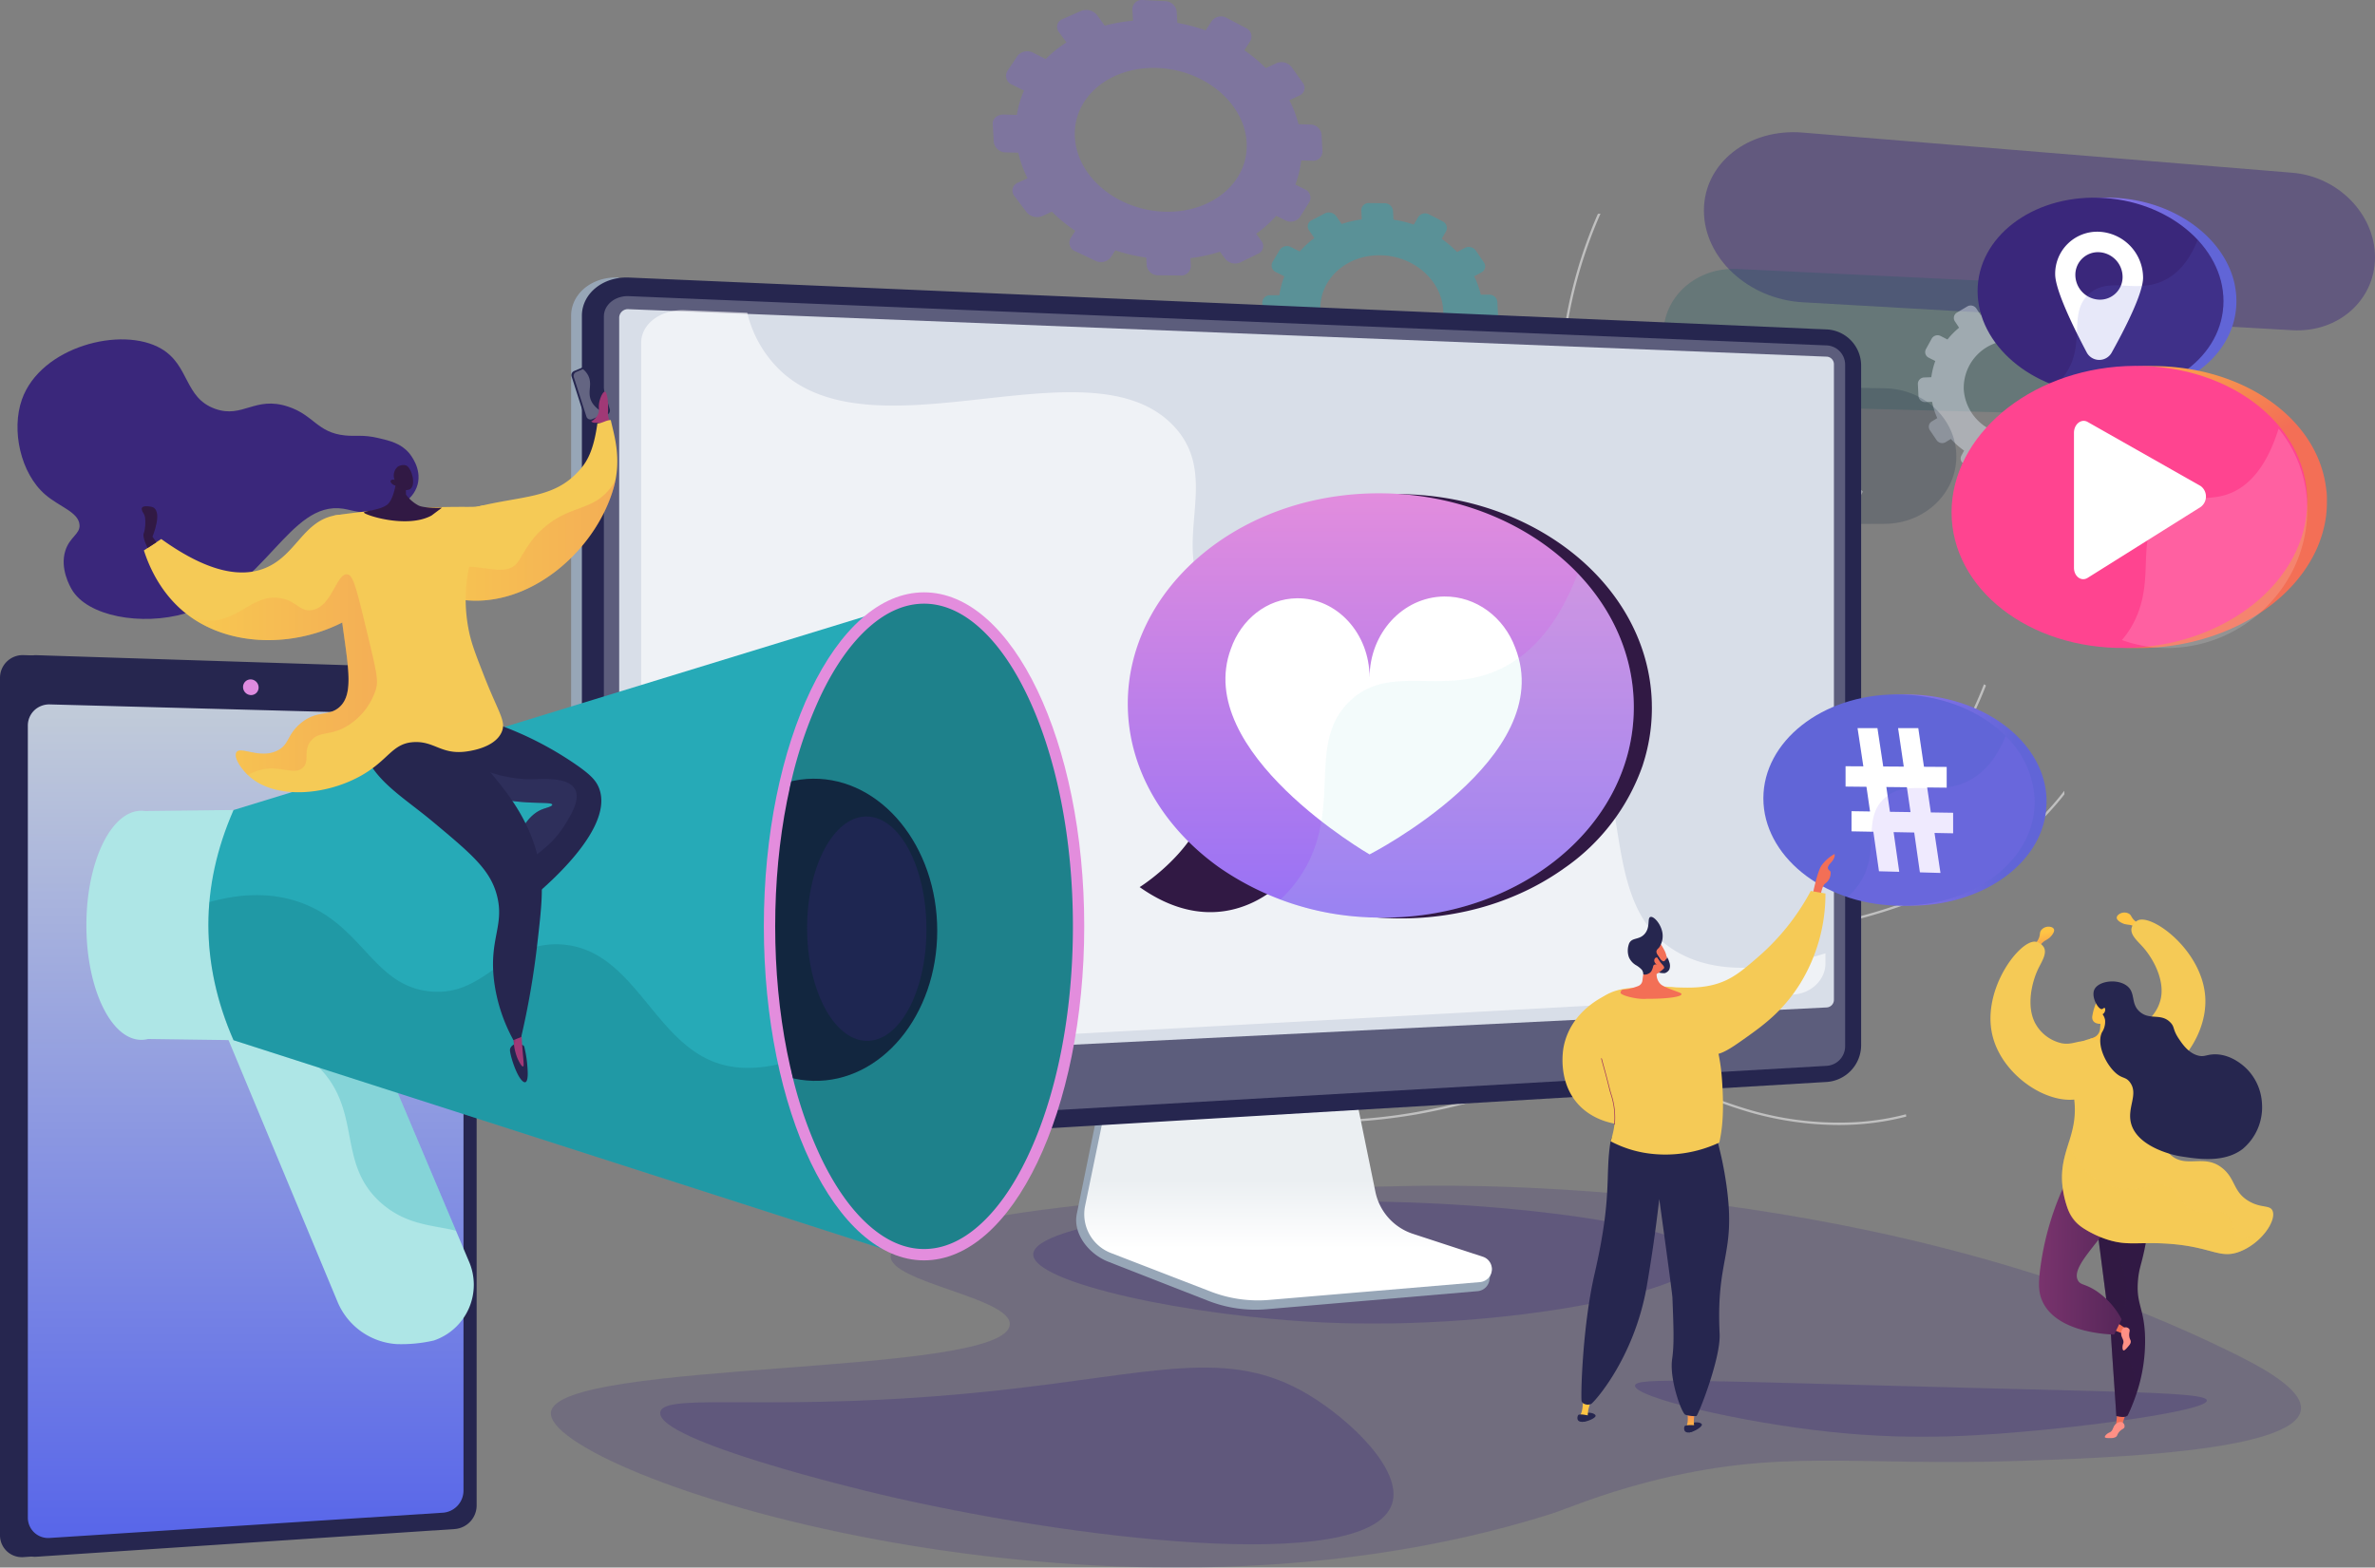 <svg xmlns="http://www.w3.org/2000/svg" xmlns:xlink="http://www.w3.org/1999/xlink" width="543.494" height="358.824" viewBox="0 0 543.494 358.824">
  <rect x="0" y="0" width="543.494" height="358.824" fill="#808080" stroke="none"/>
  <defs>
    <linearGradient id="linear-gradient" y1="0.5" x2="1" y2="0.5" gradientUnits="objectBoundingBox">
      <stop offset="0" stop-color="#aa80f9"/>
      <stop offset="1" stop-color="#6165d7"/>
    </linearGradient>
    <linearGradient id="linear-gradient-2" x1="0.681" y1="-0.086" x2="0.426" y2="0.838" gradientUnits="objectBoundingBox">
      <stop offset="0" stop-color="#e38ddd"/>
      <stop offset="1" stop-color="#9571f6"/>
    </linearGradient>
    <linearGradient id="linear-gradient-3" x1="1.193" y1="0.815" x2="0.347" y2="0.444" gradientUnits="objectBoundingBox">
      <stop offset="0" stop-color="#444b8c"/>
      <stop offset="1" stop-color="#26264f"/>
    </linearGradient>
    <linearGradient id="linear-gradient-4" x1="-3.36" y1="1.391" x2="-0.209" y2="1.452" xlink:href="#linear-gradient-3"/>
    <linearGradient id="linear-gradient-5" x1="0.5" x2="0.5" y2="1" gradientUnits="objectBoundingBox">
      <stop offset="0" stop-color="#c1cbd9"/>
      <stop offset="1" stop-color="#5866e9"/>
    </linearGradient>
    <clipPath id="clip-path">
      <path id="Trazado_130417" data-name="Trazado 130417" d="M1405.66,452.9c10.2-9.569,23.651-25.108,29.739-47.08,7.984-28.817-3.709-43.379-2.384-92.168.816-30.849,1.717-52.362,17.267-63.881,12.186-9.007,31.919-10.814,43.893-2.453,9.958,6.954,15.717,21.739,17.484,32.293,1.433,8.6.283,14.835,5.242,19.378,5.065,4.631,10.536,2.008,15.275,5.439,9.608,6.957,4.045,30,3.145,33.72-10,41.421-48.169,69.356-64.964,81.328A257.9,257.9,0,0,1,1405.66,452.9Z" transform="translate(-1405.66 -241.938)" fill="url(#linear-gradient)"/>
    </clipPath>
    <clipPath id="clip-path-2">
      <path id="Trazado_130422" data-name="Trazado 130422" d="M1418.84,733.409c19.826,9.712,46.468,19.254,76.045,19.961,7.547.183,54.177,1.3,58.05-18.319,1.367-6.909-3.727-10.557-2.064-19.826,1.971-10.986,10.382-12.9,20.4-22.941,5.984-5.992,23.5-23.532,16.485-41.289-4.188-10.6-16.954-20.817-29.093-23.524-17.818-3.974-30.83,8.965-52.471,31.241-19.182,19.746-19.945,26.491-34.007,40.47C1461.761,709.557,1445.156,722.762,1418.84,733.409Z" transform="translate(-1418.84 -626.758)" fill="url(#linear-gradient-2)"/>
    </clipPath>
    <linearGradient id="linear-gradient-6" x1="0.5" y1="0.245" x2="0.5" y2="0.788" gradientUnits="objectBoundingBox">
      <stop offset="0.49" stop-color="#ebeff2"/>
      <stop offset="1" stop-color="#fff"/>
    </linearGradient>
    <linearGradient id="linear-gradient-7" x1="-8.372" y1="-1.61" x2="-9.843" y2="2.828" gradientUnits="objectBoundingBox">
      <stop offset="0" stop-color="#311944"/>
      <stop offset="1" stop-color="#893976"/>
    </linearGradient>
    <linearGradient id="linear-gradient-8" x1="0.5" y1="0" x2="0.5" y2="1" xlink:href="#linear-gradient-2"/>
    <linearGradient id="linear-gradient-10" x1="-0.008" y1="0.35" x2="0.749" y2="0.573" xlink:href="#linear-gradient"/>
    <linearGradient id="linear-gradient-11" x1="-47.741" y1="-0.027" x2="-46.813" y2="2" xlink:href="#linear-gradient"/>
    <linearGradient id="linear-gradient-12" x1="0.159" y1="-0.004" x2="0.496" y2="0.493" gradientUnits="objectBoundingBox">
      <stop offset="0" stop-color="#ffc444"/>
      <stop offset="1" stop-color="#f36f56"/>
    </linearGradient>
    <linearGradient id="linear-gradient-13" x1="0.128" y1="0.474" x2="0.868" y2="0.526" xlink:href="#linear-gradient"/>
    <linearGradient id="linear-gradient-14" x1="-27.207" y1="0.083" x2="-26.56" y2="1.624" xlink:href="#linear-gradient"/>
    <linearGradient id="linear-gradient-15" x1="-40.112" y1="-0.028" x2="-39.189" y2="2.017" xlink:href="#linear-gradient-2"/>
    <linearGradient id="linear-gradient-16" x1="0.459" y1="0.267" x2="0.72" y2="1.661" xlink:href="#linear-gradient-12"/>
    <linearGradient id="linear-gradient-17" x1="-223.233" y1="64.176" x2="-223.017" y2="65.982" xlink:href="#linear-gradient-12"/>
    <linearGradient id="linear-gradient-18" x1="-840.339" y1="14.869" x2="-840.339" y2="5.324" xlink:href="#linear-gradient-12"/>
    <linearGradient id="linear-gradient-19" x1="-140.35" y1="0.803" x2="-140.521" y2="1.768" xlink:href="#linear-gradient-7"/>
    <linearGradient id="linear-gradient-20" x1="-140.409" y1="0.803" x2="-140.58" y2="1.768" xlink:href="#linear-gradient-7"/>
    <linearGradient id="linear-gradient-21" x1="-394.821" y1="10.893" x2="-395.81" y2="6.915" gradientUnits="objectBoundingBox">
      <stop offset="0" stop-color="#ff9085"/>
      <stop offset="1" stop-color="#fb6fbb"/>
    </linearGradient>
    <linearGradient id="linear-gradient-22" x1="-294.975" y1="147.374" x2="-294.975" y2="137.268" xlink:href="#linear-gradient-12"/>
    <linearGradient id="linear-gradient-23" x1="-413.374" y1="65.22" x2="-415.41" y2="62.437" xlink:href="#linear-gradient-21"/>
    <linearGradient id="linear-gradient-24" x1="1.993" y1="0.532" x2="-0.419" y2="0.475" xlink:href="#linear-gradient-7"/>
    <linearGradient id="linear-gradient-25" x1="-227.551" y1="4.044" x2="-228.203" y2="4.904" xlink:href="#linear-gradient-12"/>
    <linearGradient id="linear-gradient-26" x1="-46.862" y1="1.898" x2="-46.328" y2="0.815" xlink:href="#linear-gradient-3"/>
    <linearGradient id="linear-gradient-27" x1="-380.385" y1="0.116" x2="-379.347" y2="1.288" xlink:href="#linear-gradient-12"/>
    <linearGradient id="linear-gradient-28" x1="-373.621" y1="-55.03" x2="-372.569" y2="-53.581" xlink:href="#linear-gradient-3"/>
    <linearGradient id="linear-gradient-29" x1="-568.071" y1="-24.71" x2="-568.071" y2="-26.061" xlink:href="#linear-gradient-12"/>
    <linearGradient id="linear-gradient-30" x1="-472.145" y1="-68.344" x2="-470.815" y2="-66.556" xlink:href="#linear-gradient-3"/>
    <linearGradient id="linear-gradient-31" x1="-387.364" y1="-0.515" x2="-386.269" y2="0.793" xlink:href="#linear-gradient-3"/>
    <linearGradient id="linear-gradient-32" x1="-719.986" y1="1.222" x2="-719.986" y2="-0.194" xlink:href="#linear-gradient-12"/>
    <linearGradient id="linear-gradient-33" x1="8.4" y1="1.09" x2="7.744" y2="-0.252" xlink:href="#linear-gradient-3"/>
    <linearGradient id="linear-gradient-34" x1="-480.879" y1="-1.298" x2="-479.518" y2="0.48" xlink:href="#linear-gradient-3"/>
    <linearGradient id="linear-gradient-35" x1="-66.534" y1="23.558" x2="-65.271" y2="25.206" xlink:href="#linear-gradient-12"/>
    <linearGradient id="linear-gradient-36" x1="-730.634" y1="185.413" x2="-716.234" y2="199.191" xlink:href="#linear-gradient-12"/>
    <linearGradient id="linear-gradient-37" x1="-8.647" y1="0.186" x2="-9.758" y2="0.814" xlink:href="#linear-gradient-2"/>
    <clipPath id="clip-path-3">
      <path id="Trazado_130455" data-name="Trazado 130455" d="M1192.406,642.785c4.3,0,8.524-1.8,12.556-5.36,4.1-3.618,7.814-8.854,11.029-15.56,6.76-14.1,10.483-32.9,10.483-52.944s-3.723-38.843-10.483-52.941c-3.215-6.706-6.926-11.942-11.029-15.562-4.032-3.555-8.256-5.358-12.556-5.358s-8.521,1.8-12.553,5.358c-4.1,3.62-7.814,8.856-11.029,15.562-6.76,14.1-10.483,32.9-10.483,52.941s3.723,38.845,10.483,52.944c3.215,6.706,6.926,11.942,11.029,15.56C1183.885,640.982,1188.109,642.785,1192.406,642.785Z" transform="translate(-1158.34 -495.06)" fill="none"/>
    </clipPath>
    <linearGradient id="linear-gradient-38" x1="-25.425" y1="0.5" x2="-24.425" y2="0.5" xlink:href="#linear-gradient-3"/>
    <linearGradient id="linear-gradient-39" x1="182.988" y1="-30.215" x2="183.413" y2="-26.68" xlink:href="#linear-gradient-3"/>
    <linearGradient id="linear-gradient-40" x1="-29.071" y1="0.5" x2="-27.906" y2="0.5" gradientUnits="objectBoundingBox">
      <stop offset="0" stop-color="#444b8c"/>
      <stop offset="1" stop-color="#3e4177"/>
    </linearGradient>
    <linearGradient id="linear-gradient-41" x1="-0.075" y1="-0.147" x2="0.421" y2="0.274" gradientUnits="objectBoundingBox">
      <stop offset="0" stop-color="#311944"/>
      <stop offset="1" stop-color="#a03976"/>
    </linearGradient>
    <linearGradient id="linear-gradient-42" x1="-23.642" y1="-0.037" x2="-22.777" y2="0.548" xlink:href="#linear-gradient-3"/>
    <linearGradient id="linear-gradient-43" x1="10.57" y1="13.901" x2="9.74" y2="12.897" xlink:href="#linear-gradient-3"/>
    <linearGradient id="linear-gradient-44" x1="28.91" y1="10.66" x2="27.78" y2="9.468" xlink:href="#linear-gradient-41"/>
    <linearGradient id="linear-gradient-45" x1="0" y1="0.5" x2="1" y2="0.5" xlink:href="#linear-gradient-12"/>
    <linearGradient id="linear-gradient-46" x1="-27.959" y1="4.651" x2="-28.39" y2="1.863" xlink:href="#linear-gradient-41"/>
    <linearGradient id="linear-gradient-47" x1="-94.133" y1="1.134" x2="-98.851" y2="4.644" xlink:href="#linear-gradient-41"/>
    <linearGradient id="linear-gradient-48" x1="-76.867" y1="-19.344" x2="-80.454" y2="-17.684" xlink:href="#linear-gradient-41"/>
    <linearGradient id="linear-gradient-49" x1="0" y1="0.5" x2="1" y2="0.5" xlink:href="#linear-gradient-12"/>
  </defs>
  <g id="portada-01" transform="translate(-106.376 -28.725)">
    <g id="Background" transform="translate(106.376 178.685)">
      <path id="Trazado_130404" data-name="Trazado 130404" d="M150.41,152.448V338.869c0,2.788-2.386,3.467-5.09,3.645L51.091,350.5l-1.449.1a5,5,0,0,1-5.422-4.98V149.3a5.195,5.195,0,0,1,5.422-5.165l1.968.063,94.552,7.23C148.866,151.517,150.41,149.659,150.41,152.448Z" transform="translate(-44.22 -144.133)" fill="url(#linear-gradient-3)"/>
      <path id="Trazado_130405" data-name="Trazado 130405" d="M166.35,152.5V338.838a5.424,5.424,0,0,1-4.909,5.39L65.679,350.57a4.986,4.986,0,0,1-5.409-4.978V149.371a5.191,5.191,0,0,1,5.409-5.161l95.762,3.081A5.182,5.182,0,0,1,166.35,152.5Z" transform="translate(-57.276 -144.192)" fill="url(#linear-gradient-4)"/>
      <path id="Trazado_130406" data-name="Trazado 130406" d="M178.057,211.9V384.6a5.083,5.083,0,0,1-4.609,5.036L83.4,395.42a4.647,4.647,0,0,1-5.036-4.646v-181.3a4.8,4.8,0,0,1,2.466-4.225,4.954,4.954,0,0,1,2.559-.629l90.064,2.425A4.847,4.847,0,0,1,178.057,211.9Z" transform="translate(-71.992 -193.337)" fill="url(#linear-gradient-5)"/>
      <path id="Trazado_130407" data-name="Trazado 130407" d="M345.979,175.783a1.725,1.725,0,0,1-1.778,1.74,1.852,1.852,0,0,1-1.781-1.845,1.725,1.725,0,0,1,1.781-1.742A1.852,1.852,0,0,1,345.979,175.783Z" transform="translate(-286.799 -168.376)" fill="#de8bdf"/>
    </g>
    <g id="Illustration" transform="translate(143.2 18.369)">
      <path id="Trazado_130409" data-name="Trazado 130409" d="M753.644,1082.027c-56.165.866-119.359,6.957-119.745,16.084-.253,5.959,27.614,9.547,27.256,15.639-.7,12.071-103.624,7.9-105,20.107-1.548,13.717,124.487,56.3,228.858,23.261,3.236-1.023,10.771-4.329,21.929-7.235,30.735-8,46.89-3.58,85.849-4.917,19.807-.677,62.4-2.128,63.819-11.593.719-4.8-9.4-10.055-15.6-13.113C861.815,1081.181,769.824,1081.776,753.644,1082.027Z" transform="translate(-466.905 -800.218)" fill="#3a277b" opacity="0.2"/>
      <path id="Trazado_130410" data-name="Trazado 130410" d="M739.412,1265.132c-49.484,5.276-75.719.068-76.405,4.917-.92,6.521,46.319,17.845,50.11,18.733,42.364,10.029,111.845,18.775,117.338,2.262,2.606-7.837-9.835-19.461-19.1-25.024C792.992,1255,776.161,1261.212,739.412,1265.132Z" transform="translate(-548.738 -936.407)" fill="#3a277b" opacity="0.29"/>
      <path id="Trazado_130411" data-name="Trazado 130411" d="M1100.37,1097.433c-31.447.119-72.612,5.107-72.823,12.064-.2,6.535,35.7,14.255,66.576,15.639,41.914,1.873,86.383-7.4,86.235-14.752S1135.072,1097.3,1100.37,1097.433Z" transform="translate(-827.929 -812.051)" fill="#3a277b" opacity="0.29"/>
      <g id="Grupo_55982" data-name="Grupo 55982" transform="translate(261.68 59.226)" clip-path="url(#clip-path)">
        <g id="Grupo_55981" data-name="Grupo 55981" transform="translate(-11.897 -11.049)" opacity="0.5">
          <path id="Trazado_130413" data-name="Trazado 130413" d="M1360.938,429.749l-.188-.5c17.723-6.734,32.968-14.763,45.318-23.863,18.226-13.431,29.572-28.843,33.726-45.808,3.253-13.283,2.1-27.021.506-46.052a258.07,258.07,0,0,0-5.547-35.233c-2.615-12.257-4.681-21.937-3.243-35.972a106.831,106.831,0,0,1,13.961-42.094l.461.265a106.18,106.18,0,0,0-13.894,41.888c-1.428,13.95.628,23.6,3.232,35.805a258.565,258.565,0,0,1,5.563,35.291c1.589,19.074,2.755,32.849-.53,46.224-4.183,17.087-15.6,32.6-33.924,46.094C1393.994,414.945,1378.706,423,1360.938,429.749Z" transform="translate(-1360.75 -200.23)" fill="#fff"/>
          <path id="Trazado_130414" data-name="Trazado 130414" d="M1542.647,393.472l-.265-.122a72.117,72.117,0,0,1-20.245-14.869,73.818,73.818,0,0,1-14.154-20.523,77.77,77.77,0,0,1-6.943-30.965h.53a77.211,77.211,0,0,0,6.888,30.73,74.967,74.967,0,0,0,33.858,35.019,123.438,123.438,0,0,1,15.423-33.14,108.816,108.816,0,0,1,18.544-21.272c11.9-10.48,22.009-14.453,22.109-14.5l.193.5c-.1.04-10.128,3.992-21.967,14.416a108.3,108.3,0,0,0-18.454,21.161,122.768,122.768,0,0,0-15.431,33.273Z" transform="translate(-1463.876 -291.087)" fill="#fff"/>
          <path id="Trazado_130415" data-name="Trazado 130415" d="M1483.568,506.963l-.109-.159a209.275,209.275,0,0,0-22.968-27.336c-12.832-12.591-42.849-16.954-43.151-17l.074-.53c.3.042,30.491,4.437,43.445,17.15a210.423,210.423,0,0,1,22.925,27.257c7.222-2.175,15.134-7.9,23.527-17.013a196.611,196.611,0,0,0,21.119-28.488,367.6,367.6,0,0,0,20.9-38.579l.482.217a367.626,367.626,0,0,1-20.928,38.642,197.168,197.168,0,0,1-21.177,28.568c-8.53,9.272-16.586,15.055-23.951,17.219Z" transform="translate(-1402.349 -363.442)" fill="#fff"/>
          <path id="Trazado_130416" data-name="Trazado 130416" d="M1493.715,712.246l.265-.458a36.325,36.325,0,0,0,4.843-23.966,47.32,47.32,0,0,0-8.337-19.794,81.262,81.262,0,0,0-18.136-18.44l.3-.437a82.081,82.081,0,0,1,18.279,18.576,48.047,48.047,0,0,1,8.424,20.017,36.743,36.743,0,0,1-4.644,23.842,196.224,196.224,0,0,0,66.429-23.278,144.182,144.182,0,0,0,32.033-24.872l39.355-41.194.384.368-39.366,41.183a144.952,144.952,0,0,1-32.155,24.968,196.278,196.278,0,0,1-67.152,23.413Z" transform="translate(-1442.786 -510.445)" fill="#fff"/>
        </g>
      </g>
      <g id="Grupo_55984" data-name="Grupo 55984" transform="translate(265.172 161.169)" clip-path="url(#clip-path-2)">
        <g id="Grupo_55983" data-name="Grupo 55983" transform="translate(-87.987 -17.108)" opacity="0.5">
          <path id="Trazado_130419" data-name="Trazado 130419" d="M1175.05,685.456a122.172,122.172,0,0,1-25.768-2.731,132.242,132.242,0,0,1-26.555-8.8,150.34,150.34,0,0,1-36.028-23.153l.344-.4a150.51,150.51,0,0,0,35.917,23.068,131.711,131.711,0,0,0,26.449,8.758,124.012,124.012,0,0,0,47.522.813,155.156,155.156,0,0,0,44.2-15.208c32.335-16.62,56.789-41.133,71.608-58.768,10.273-12.228,17.018-27.99,20.046-46.855l.53.085c-3.041,18.96-9.826,34.809-20.162,47.112-14.851,17.672-39.358,42.237-71.772,58.9a155.639,155.639,0,0,1-44.354,15.259A128.172,128.172,0,0,1,1175.05,685.456Z" transform="translate(-1086.7 -562.18)" fill="#fff"/>
          <path id="Trazado_130420" data-name="Trazado 130420" d="M1811.208,683.119l-.055-.23a90.653,90.653,0,0,1-1.648-22.478c.556-11.789,3.709-28.756,15.555-42.651l.4.344c-11.751,13.775-14.877,30.61-15.428,42.317a90.78,90.78,0,0,0,1.589,22.1c55.65-7.1,70.395-38.817,73.592-48.381.09-.265.13-.384.159-.448l.477.236c-.019.034-.074.2-.132.379-3.227,9.653-18.117,41.692-74.27,48.77Z" transform="translate(-1617.95 -603.036)" fill="#fff"/>
          <path id="Trazado_130421" data-name="Trazado 130421" d="M1723.03,717.3a75.144,75.144,0,0,1-19.9-2.792,109.03,109.03,0,0,1-31.906-15.222l-.117-.08v-.143a107.6,107.6,0,0,1,2.421-18.925,147,147,0,0,1,16.409-43.135l18.623-32.247.461.265L1690.4,637.272a146.337,146.337,0,0,0-16.348,42.963,110.067,110.067,0,0,0-2.411,18.695A108.355,108.355,0,0,0,1703.273,714a72.624,72.624,0,0,0,24.4,2.6c13.338-.954,21.082-5.8,21.158-5.847l.286.448c-.079.05-7.947,4.964-21.407,5.929Q1725.388,717.3,1723.03,717.3Z" transform="translate(-1516.294 -593.48)" fill="#fff"/>
        </g>
      </g>
      <path id="Trazado_130429" data-name="Trazado 130429" d="M1700.034,1274.471c-70.914-1.794-84.17-2.679-84.4-.728-.321,2.677,24.16,8.448,44.764,10.626,20.18,2.135,35.807.738,49.023-.515,14.738-1.4,37.215-4.564,37.086-6.7C1746.4,1275.534,1733.242,1275.312,1700.034,1274.471Z" transform="translate(-1278.306 -946.234)" fill="#3a277b" opacity="0.29"/>
      <path id="Trazado_130432" data-name="Trazado 130432" d="M1217.844,49.086l.217,4.008a2.111,2.111,0,0,1-2.368,2.061l-2.514-.061a22.051,22.051,0,0,1-1.325,5.518l2.141,1.078a2.065,2.065,0,0,1,1.059,2.933l-2.156,3.444a2.653,2.653,0,0,1-3.38.718l-2.04-1.015a26.847,26.847,0,0,1-4.591,4.1l1.208,1.661a1.9,1.9,0,0,1-.763,2.914l-4.027,1.974a2.93,2.93,0,0,1-3.529-.832l-1.176-1.605a35.377,35.377,0,0,1-6.755,1.478l.1,1.828a2.229,2.229,0,0,1-2.469,2.146l-4.9-.048a2.615,2.615,0,0,1-2.737-2.209l-.1-1.838a39.953,39.953,0,0,1-7.086-1.669l-1.036,1.605a2.86,2.86,0,0,1-3.579.763l-4.466-2.119a2.107,2.107,0,0,1-1.152-3.033l1.089-1.672a35.12,35.12,0,0,1-5.372-4.4l-2.077.972a3.181,3.181,0,0,1-3.746-.88l-2.768-3.685a1.93,1.93,0,0,1,.824-3.023l2.2-1.02a25.6,25.6,0,0,1-2.119-5.844l-2.739-.077a2.8,2.8,0,0,1-2.866-2.313l-.241-4.212c-.072-1.237,1.1-2.2,2.612-2.148l2.914.1a22.163,22.163,0,0,1,1.629-5.582l-2.668-1.325a2.174,2.174,0,0,1-1.174-3.092l2.358-3.537a2.914,2.914,0,0,1,3.666-.66l2.779,1.4a27.445,27.445,0,0,1,4.752-3.809l-1.719-2.347a1.9,1.9,0,0,1,.811-2.983l4.252-1.876a3.179,3.179,0,0,1,3.685.988l1.74,2.384a35.962,35.962,0,0,1,6.464-1.126l-.148-2.684a2.158,2.158,0,0,1,2.5-2.058l4.919.252a2.752,2.752,0,0,1,2.721,2.313l.149,2.665a39.779,39.779,0,0,1,6.482,1.722l1.431-2.2a2.669,2.669,0,0,1,3.444-.623l4.268,2.236a2.126,2.126,0,0,1,1.091,2.986l-1.383,2.146a34.741,34.741,0,0,1,4.909,4.088l2.456-1.134a2.914,2.914,0,0,1,3.476.93l2.543,3.582a1.87,1.87,0,0,1-.755,2.882l-2.323,1.091a25.7,25.7,0,0,1,2.09,5.481l2.649.087A2.587,2.587,0,0,1,1217.844,49.086Zm-17.134,1.891c-.493-8.97-9.537-16.6-20.316-17.039-10.943-.448-19.513,6.655-18.991,15.863s9.91,16.827,20.827,17.034c10.763.207,18.976-6.893,18.48-15.858Z" transform="translate(-952.251 -8.014)" fill="rgba(125,110,178,0.6)"/>
      <path id="Trazado_130433" data-name="Trazado 130433" d="M1622.22,98.876l-112.028-9.19c-12.4-1.02-22.6,6.964-22.6,17.844s10.2,20.284,22.6,20.994l112.028,6.4c10.522.6,18.941-6.888,18.941-16.705S1632.743,99.74,1622.22,98.876Z" transform="translate(-1134.492 -48.978)" fill="#3a277b" opacity="0.43"/>
      <path id="Trazado_130434" data-name="Trazado 130434" d="M1712.815,293.73l.159,3.113a1.644,1.644,0,0,1-1.717,1.666h-1.817a18.706,18.706,0,0,1-.964,4.326l1.547.781a1.627,1.627,0,0,1,.779,2.254l-1.566,2.723a1.854,1.854,0,0,1-2.443.641l-1.478-.736a20.925,20.925,0,0,1-3.311,3.293l.871,1.261a1.56,1.56,0,0,1-.551,2.286l-2.914,1.624a1.974,1.974,0,0,1-2.541-.562l-.845-1.216a24.188,24.188,0,0,1-4.85,1.3l.074,1.412a1.71,1.71,0,0,1-1.77,1.714l-3.5.077a1.854,1.854,0,0,1-1.958-1.645l-.074-1.417a26.241,26.241,0,0,1-5.054-1.123l-.737,1.261a1.974,1.974,0,0,1-2.548.668l-3.179-1.536a1.641,1.641,0,0,1-.818-2.307l.773-1.325a24.079,24.079,0,0,1-3.809-3.258l-1.47.795a2.1,2.1,0,0,1-2.649-.585l-1.958-2.76a1.59,1.59,0,0,1,.583-2.344l1.558-.837a20.088,20.088,0,0,1-1.491-4.435l-1.937.013a1.942,1.942,0,0,1-2.019-1.7l-.172-3.227a1.733,1.733,0,0,1,1.854-1.719h2.05a18.815,18.815,0,0,1,1.15-4.331l-1.884-.94a1.666,1.666,0,0,1-.829-2.339l1.666-2.784a1.987,1.987,0,0,1,2.591-.615l1.968.993a21.079,21.079,0,0,1,3.364-3.068l-1.219-1.754a1.552,1.552,0,0,1,.575-2.321l3.017-1.574a2.09,2.09,0,0,1,2.62.644l1.237,1.788a24.631,24.631,0,0,1,4.609-1.06l-.109-2.066a1.662,1.662,0,0,1,1.788-1.672l3.518.04a1.909,1.909,0,0,1,1.947,1.7l.106,2.056a26.13,26.13,0,0,1,4.649,1.134l1.028-1.748a1.885,1.885,0,0,1,2.485-.591l3.073,1.589a1.667,1.667,0,0,1,.795,2.286l-1,1.717a23.985,23.985,0,0,1,3.531,3.033l1.775-.956a1.971,1.971,0,0,1,2.511.62l1.854,2.707a1.539,1.539,0,0,1-.546,2.265l-1.682.914a20.238,20.238,0,0,1,1.513,4.2h1.923A1.835,1.835,0,0,1,1712.815,293.73Zm-12.387,1.939c-.355-6.943-6.853-12.591-14.586-12.615-7.809-.024-13.9,5.7-13.531,12.769s7.049,12.716,14.835,12.6C1694.875,308.319,1700.783,302.6,1700.428,295.67Z" transform="translate(-1406.983 -214.267)" fill="#26aab7" opacity="0.42"/>
      <path id="Trazado_130435" data-name="Trazado 130435" d="M1988.454,313.51l-85.5-4.088c-9.317-.445-16.954,6.26-16.954,14.983s7.643,16,16.954,16.242l85.5,2.254a14.137,14.137,0,0,0,14.7-14.152A15.462,15.462,0,0,0,1988.454,313.51Z" transform="translate(-1542.18 -237.496)" fill="#0d585f" opacity="0.23"/>
      <path id="Trazado_130436" data-name="Trazado 130436" d="M2111.242,641.809l.127,2.649a1.409,1.409,0,0,1-1.367,1.465l-1.447.061a16.993,16.993,0,0,1-.768,3.709l1.235.625a1.4,1.4,0,0,1,.617,1.9l-1.245,2.36a1.463,1.463,0,0,1-1.945.612l-1.174-.591a18.162,18.162,0,0,1-2.633,2.893l.691,1.06a1.4,1.4,0,0,1-.437,1.96l-2.307,1.457a1.481,1.481,0,0,1-2.019-.413l-.67-1.015a18.678,18.678,0,0,1-3.852,1.232l.058,1.2a1.462,1.462,0,0,1-1.4,1.5l-2.781.151a1.446,1.446,0,0,1-1.55-1.348l-.058-1.205a18.958,18.958,0,0,1-4.008-.827l-.585,1.091a1.536,1.536,0,0,1-2.019.633l-2.514-1.227a1.406,1.406,0,0,1-.646-1.939l.612-1.136a18.553,18.553,0,0,1-3.015-2.673l-1.166.718a1.558,1.558,0,0,1-2.1-.432l-1.547-2.294a1.41,1.41,0,0,1,.461-2.005l1.232-.752a17.486,17.486,0,0,1-1.182-3.73l-1.529.064a1.507,1.507,0,0,1-1.589-1.391l-.135-2.737a1.47,1.47,0,0,1,1.455-1.51l1.621-.058a17.194,17.194,0,0,1,.908-3.709l-1.489-.75a1.431,1.431,0,0,1-.655-1.966l1.325-2.411a1.539,1.539,0,0,1,2.048-.593l1.558.795a18.059,18.059,0,0,1,2.665-2.7l-.967-1.457a1.4,1.4,0,0,1,.455-1.99l2.384-1.423a1.555,1.555,0,0,1,2.074.477l.98,1.486a18.841,18.841,0,0,1,3.653-1.036l-.087-1.756a1.422,1.422,0,0,1,1.417-1.47l2.79-.066a1.5,1.5,0,0,1,1.547,1.4l.085,1.746a19.388,19.388,0,0,1,3.69.834l.816-1.515a1.462,1.462,0,0,1,1.971-.572l2.442,1.274a1.42,1.42,0,0,1,.625,1.923l-.795,1.481a18.742,18.742,0,0,1,2.808,2.485l1.412-.861a1.478,1.478,0,0,1,2,.458l1.465,2.257a1.388,1.388,0,0,1-.434,1.944l-1.338.824a17.529,17.529,0,0,1,1.2,3.542l1.529-.058A1.441,1.441,0,0,1,2111.242,641.809Zm-9.852,1.987a11.1,11.1,0,0,0-11.579-10.347,10.861,10.861,0,0,0-10.723,11.224A11.1,11.1,0,0,0,2090.852,655,10.863,10.863,0,0,0,2101.39,643.8Z" transform="translate(-1666.525 -545.164)" fill="#d8dee8" opacity="0.5"/>
      <path id="Trazado_130437" data-name="Trazado 130437" d="M1665.07,478.423l-95.633-1.571c-10.461-.172-19.047,7.184-19.047,16.424s8.586,16.7,19.047,16.65l95.633-.474c9.089-.045,16.374-6.951,16.374-15.426S1674.159,478.574,1665.07,478.423Z" transform="translate(-1270.58 -379.186)" fill="#12263f" opacity="0.2"/>
      <path id="Trazado_130439" data-name="Trazado 130439" d="M1561.1,648.176l-85.937,1.155c-9.32.124-16.954,6.79-16.954,14.883s7.64,14.414,16.954,14.117l85.937-2.739c8.234-.265,14.835-6.551,14.835-14.04S1569.335,648.065,1561.1,648.176Z" transform="translate(-1182.609 -481.332)" fill="#d8dee8"/>
      <path id="Trazado_130440" data-name="Trazado 130440" d="M1285.013,1016.012a12.965,12.965,0,0,1-8.6-9.762l-6.39-31.62-54.651,1.952-6.729,32.942c-.941,4.615,2.829,9.243,7.174,10.943l22.865,8.946a29.723,29.723,0,0,0,13.37,1.937l48.322-4.133a3,3,0,0,0,2.71-2.649c.164-1.425,1.155-3.023-.193-3.47Z" transform="translate(-999.051 -721.306)" fill="#97a6b7"/>
      <path id="Trazado_130441" data-name="Trazado 130441" d="M1290.669,1010.192a12.851,12.851,0,0,1-8.586-9.64L1275.7,969.33l-53.321,1.918-6.718,32.528a9.513,9.513,0,0,0,5.886,10.8l22.843,8.835a30.021,30.021,0,0,0,13.354,1.915l48.275-4.082a2.98,2.98,0,0,0,.678-5.8Z" transform="translate(-1004.167 -717.41)" fill="url(#linear-gradient-6)"/>
      <path id="Trazado_130442" data-name="Trazado 130442" d="M782.984,497.708c-5.926.355-10.774-3.492-10.774-8.573V305.987c0-5.081,4.848-9.007,10.774-8.742l8.037,5.394,266.052,6.482a8.284,8.284,0,0,1,7.876,8.183V473.071a8.452,8.452,0,0,1-7.876,8.308Z" transform="translate(-678.337 -223.358)" fill="#97a6b7"/>
      <path id="Trazado_130443" data-name="Trazado 130443" d="M792.284,497.708c-5.926.355-10.774-3.492-10.774-8.573V305.987c0-5.081,4.848-9.007,10.774-8.742l274.09,11.876a8.284,8.284,0,0,1,7.876,8.183V473.071a8.452,8.452,0,0,1-7.876,8.308Z" transform="translate(-685.174 -223.358)" fill="#26264f"/>
      <path id="Trazado_130444" data-name="Trazado 130444" d="M1080.333,324.621l-274.09-11.277c-3.179-.13-5.743,1.963-5.743,4.678V500.689c0,2.713,2.575,4.768,5.743,4.583l274.09-15.741a4.5,4.5,0,0,0,4.217-4.44v-156.1a4.422,4.422,0,0,0-4.218-4.371Z" transform="translate(-699.133 -235.198)" fill="#d8dee8" opacity="0.3"/>
      <path id="Trazado_130445" data-name="Trazado 130445" d="M815.968,498.015a1.98,1.98,0,0,1-2.238-1.8V326.459a2,2,0,0,1,2.238-1.825l274.09,10.861a1.732,1.732,0,0,1,1.65,1.709V482.743a1.751,1.751,0,0,1-1.651,1.722Z" transform="translate(-708.858 -243.499)" fill="#d8dee8"/>
      <path id="Trazado_130446" data-name="Trazado 130446" d="M1018.735,444.212c-21.336-12.134-6.438-46.637-30.41-63.972-24.171-17.475-58.179,3.96-75.11-14.139-12.605-13.477,2.146-29.748-9.893-42.422-18.884-19.877-67.2,7.46-89.4-12.122a26.938,26.938,0,0,1-8.142-13.763l-14.3-.57c-5.486-.225-9.974,3.119-9.974,7.437v155.8c0,4.322,4.488,7.595,9.974,7.293l253.739-13.9c4.029-.225,7.291-3.38,7.291-7.067v-2.355C1035.666,449.686,1025.366,447.982,1018.735,444.212Z" transform="translate(-671.603 -215.855)" fill="#fff" opacity="0.6"/>
      <g id="Grupo_55993" data-name="Grupo 55993">
        <path id="Trazado_130456" data-name="Trazado 130456" d="M1425.69,312.516s8.089-5.024,12.8-12.887c-7.163-8.17-11.373-18.209-11.373-28.911,0-25.658,24.184-47.188,55.331-48.13,31.864-.964,59.017,19.775,60.408,46.757v.026c.017.335.031.672.039,1.009v.148c0,.329.013.661.013.992a42.275,42.275,0,0,1-.245,4.54q-.105.957-.252,1.9-.3,1.893-.76,3.733-.229.925-.5,1.823c-.12.4-.248.8-.37,1.2a47.711,47.711,0,0,1-17.95,23.491l-.542.383a58.922,58.922,0,0,1-9.417,5.33c-.209.1-.42.185-.631.281q-2.221.971-4.537,1.784-1,.348-2.008.664-.674.211-1.358.407-1.025.3-2.065.555-.694.174-1.4.337a68.534,68.534,0,0,1-18.431,1.665q-.711-.03-1.412-.076l-.409-.03c-.335-.024-.668-.048-1-.076l-.442-.041c-.324-.03-.646-.059-.968-.094-.137-.013-.274-.03-.413-.046-.333-.037-.666-.074-1-.117l-.353-.046c-.357-.048-.713-.1-1.066-.148l-.268-.041q-.583-.089-1.162-.185l-.157-.026c-.435-.074-.866-.154-1.3-.235h0a66.02,66.02,0,0,1-10.467-2.905l.013-.011a61.93,61.93,0,0,1-5.713-2.448C1451.893,316.58,1440.513,322.99,1425.69,312.516Z" transform="translate(-1201.716 -99.097)" fill="url(#linear-gradient-7)"/>
        <path id="Trazado_130458" data-name="Trazado 130458" d="M1411,269.768c0,14.7,7.941,28.159,20.814,37.394a64.257,64.257,0,0,0,34.517,11.5c32.717,1.443,60.468-20.06,60.468-48.1s-27.758-49.922-60.468-48.932C1435.181,222.58,1411,244.11,1411,269.768Z" transform="translate(-1189.743 -98.322)" fill="url(#linear-gradient-8)"/>
        <path id="Trazado_130459" data-name="Trazado 130459" d="M1450.033,614.818s-19.243,21.254-46.783,1.791c0,0,22.038-13.683,23.023-32.849Z" transform="translate(-1184.047 -406.531)" fill="url(#linear-gradient-8)"/>
        <path id="Trazado_130460" data-name="Trazado 130460" d="M1533.018,361.175c2.343-6.679,8.194-11.473,15.108-11.555,9.129-.109,16.625,8.018,16.625,18.157,0-10.139,7.587-18.448,17.06-18.563,7.359-.089,13.716,4.782,16.285,11.76,9.889,25.182-33.348,47.277-33.348,47.277S1524.2,384.848,1533.018,361.175Z" transform="translate(-1288.161 -202.316)" fill="#fff"/>
        <g id="Grupo_55988" data-name="Grupo 55988" transform="translate(256.168 141.652)" opacity="0.15">
          <path id="Trazado_130461" data-name="Trazado 130461" d="M1606.2,386.723c6.86-14.012-.076-27.427,9.216-36.527,9.578-9.382,22.236-.531,36.137-8.294,5.452-3.046,11.566-8.912,16.148-21.031,8.031,8.385,12.848,19.014,12.848,30.595,0,28.035-27.758,49.539-60.468,48.1a67.472,67.472,0,0,1-20.421-4.071A29.925,29.925,0,0,0,1606.2,386.723Z" transform="translate(-1599.66 -320.87)" fill="#aee6e6"/>
        </g>
      </g>
      <path id="Trazado_130462" data-name="Trazado 130462" d="M2080.162,155.343c14.024.429,25.8,8.991,28.1,19.831v.042a17.992,17.992,0,0,1,.286,1.8.356.356,0,0,0,.014.119c.029.283.053.57.069.856v.154c.016.291.024.585.024.88,0,12.6-12.854,22.141-28.5,21.331q-.625-.032-1.24-.087h-.122c-.389-.034-.776-.077-1.163-.124l-.177-.021c-.374-.048-.745-.1-1.113-.162l-.207-.034c-.363-.058-.721-.125-1.078-.2l-.215-.045c-.355-.072-.708-.148-1.06-.233l-.2-.048c-.347-.085-.694-.175-1.036-.265l-.183-.053c-.307-.087-.612-.177-.917-.265l-.23-.072q-.461-.151-.914-.31l-.2-.069h0c-10.4-3.754-17.717-12.2-17.717-21.643C2052.4,164.435,2064.731,154.869,2080.162,155.343Z" transform="translate(-1633.702 -99.722)" fill="url(#linear-gradient-10)"/>
      <path id="Trazado_130463" data-name="Trazado 130463" d="M2041.24,176.684c0,12.268,12.342,22.854,27.765,23.651,15.648.811,28.5-8.742,28.5-21.331s-12.854-23.2-28.5-23.68C2053.582,154.855,2041.24,164.421,2041.24,176.684Z" transform="translate(-1625.513 -99.708)" fill="#3a277b"/>
      <path id="Trazado_130464" data-name="Trazado 130464" d="M2118.269,184.739a10.577,10.577,0,0,1,10.106,10.506c0,3.637-4.254,11.905-7.242,17.259a3.258,3.258,0,0,1-5.722-.265c-2.964-5.605-7.152-14.173-7.152-17.773a9.627,9.627,0,0,1,10.011-9.728Zm0,15.542a5.168,5.168,0,0,0,5.415-5.219,5.677,5.677,0,0,0-5.415-5.64,5.171,5.171,0,0,0-5.391,5.219A5.683,5.683,0,0,0,2118.269,200.281Z" transform="translate(-1674.777 -121.337)" fill="#fff"/>
      <g id="Grupo_55989" data-name="Grupo 55989" transform="translate(433.442 65.259)" opacity="0.15">
        <path id="Trazado_130465" data-name="Trazado 130465" d="M2111.353,221.077c3.375-6.469-.037-12.819,4.53-16.915,4.662-4.178,10.75.132,17.341-3.179,2.559-1.282,5.41-3.825,7.534-9.214a20.554,20.554,0,0,1,5.905,14.04c0,12.6-12.854,22.141-28.5,21.331a34.97,34.97,0,0,1-10.051-2.008,13.851,13.851,0,0,0,3.243-4.056Z" transform="translate(-2108.11 -191.77)" fill="url(#linear-gradient-11)"/>
      </g>
      <path id="Trazado_130466" data-name="Trazado 130466" d="M2173.846,513.929c.013.138.024.265.034.411l.024.342c0,.164.018.328.024.5v1.046a25.9,25.9,0,0,1-.2,3.38,26.383,26.383,0,0,1-1.407,5.669q-.143.4-.3.795a28.753,28.753,0,0,1-1.441,3.047,32.513,32.513,0,0,1-4.525,6.31q-.6.652-1.229,1.285t-1.3,1.237a41.47,41.47,0,0,1-5.91,4.44q-.4.249-.811.493-.818.485-1.667.94a48.24,48.24,0,0,1-6.265,2.8q-.938.342-1.9.649t-1.944.583q-.985.265-1.987.509a53.664,53.664,0,0,1-11.545,1.407h-2.416l-.644-.024-.379-.019-.633-.034-.368-.024-.644-.048-.344-.029-.667-.064-.313-.032-.707-.082-.265-.032c-.265-.032-.53-.066-.776-.1l-.18-.027c-.3-.042-.6-.087-.9-.138h-.053a48.966,48.966,0,0,1-5.537-1.237h0c-15.259-4.371-25.932-15.7-25.932-29.124,0-17.458,18.035-32.436,40.743-33.471,21.927-1,40.282,11.3,42.272,27.985,0,.109.027.217.037.326S2173.835,513.8,2173.846,513.929Z" transform="translate(-1678.263 -391.078)" fill="url(#linear-gradient-12)"/>
      <path id="Trazado_130467" data-name="Trazado 130467" d="M2080.52,518.578c0,17.46,17.646,31.363,39.858,31.05,22.727-.318,41.535-15.33,41.535-33.522s-18.808-32.054-41.535-30.995C2098.166,486.143,2080.52,501.121,2080.52,518.578Z" transform="translate(-1670.75 -390.953)" fill="#ff4490"/>
      <path id="Trazado_130468" data-name="Trazado 130468" d="M2186.26,535.33v30.886c0,1.982,1.679,3.221,3.131,2.31l25.863-16.226a2.98,2.98,0,0,0,0-4.795l-25.863-14.666C2187.939,532.006,2186.26,533.346,2186.26,535.33Z" transform="translate(-1748.478 -425.894)" fill="#fff"/>
      <g id="Grupo_55990" data-name="Grupo 55990" transform="translate(448.748 108.466)" opacity="0.15">
        <path id="Trazado_130469" data-name="Trazado 130469" d="M2179.809,570.789c3.688-9.06-.04-17.322,4.949-23.3,5.1-6.115,11.787-.871,19.051-6.005,2.825-2,5.98-5.755,8.332-13.3a29.1,29.1,0,0,1,6.554,18.546c0,17.182-14.238,31.362-31.442,31.662a30.345,30.345,0,0,1-10.973-1.814A20.664,20.664,0,0,0,2179.809,570.789Z" transform="translate(-2176.279 -528.18)" fill="#fff"/>
      </g>
      <path id="Trazado_130470" data-name="Trazado 130470" d="M1837.417,705.778l-.265-.021-.5-.04-.265-.026-.5-.05-.265-.029c-.17-.019-.339-.037-.509-.061l-.236-.029-.53-.074-.2-.032-.6-.079-.151-.026c-.217-.034-.432-.074-.646-.114h-.077a39.386,39.386,0,0,1-4.954-1.29h0c-11.529-3.788-19.561-12.594-19.561-22.594,0-13.01,13.59-23.657,30.791-23.784,16.719-.125,30.785,9.685,32.29,22.324l.024.207.032.313.024.294a1.269,1.269,0,0,0,.018.265c.019.087,0,.246.019.368v.8c0,6.639-3.444,12.554-9.031,16.827-.358.265-.729.543-1.1.795s-.763.516-1.155.763l-.6.366c-.4.241-.811.474-1.229.7s-.842.442-1.274.652q-.548.265-1.113.511a36.5,36.5,0,0,1-6.739,2.2q-.684.154-1.383.286a40.948,40.948,0,0,1-8.8.657c-.265,0-.53-.021-.776-.034l-.241-.013Z" transform="translate(-1439.853 -488.206)" fill="url(#linear-gradient-13)"/>
      <path id="Trazado_130471" data-name="Trazado 130471" d="M1802.11,681.29c0,13.01,13.349,24,30.242,24.552,17.383.57,31.85-10.067,31.85-23.765s-14.467-24.7-31.85-24.571C1815.459,657.636,1802.11,668.281,1802.11,681.29Z" transform="translate(-1435.406 -488.191)" fill="url(#linear-gradient-14)"/>
      <path id="Trazado_130472" data-name="Trazado 130472" d="M1894.8,719.771l-1.364-9.155,4.262.08v-4.7l-5.1-.077-.837-5.712,4.464.048V695.5l-5.2-.034-1.3-8.845h-4.623l1.3,8.811-4.7-.029-1.325-8.776h-4.551l1.325,8.742-4.069-.024V700l4.784.05.818,5.645-4.238-.064v4.615l5,.093,1.282,9.049,4.641.122-1.293-9.084,4.718.09,1.3,9.118Zm-11.561-14-.824-5.669,4.7.05.832,5.688Z" transform="translate(-1487.568 -509.593)" fill="#fff"/>
      <g id="Grupo_55991" data-name="Grupo 55991" transform="translate(385.91 178.836)" opacity="0.15">
        <path id="Trazado_130473" data-name="Trazado 130473" d="M1878.157,725.915c3.709-7.012-.04-13.725,4.978-18.247,5.142-4.631,11.889-.185,19.238-3.974,2.864-1.473,6.064-4.323,8.453-10.244a21.26,21.26,0,0,1,6.668,15.055c0,13.7-14.467,24.335-31.85,23.765a38.92,38.92,0,0,1-11.033-1.952A15.251,15.251,0,0,0,1878.157,725.915Z" transform="translate(-1874.61 -693.45)" fill="url(#linear-gradient-15)"/>
      </g>
      <path id="Trazado_130474" data-name="Trazado 130474" d="M2035.35,862.444a4.085,4.085,0,0,0,1.28-1.685c.336-.869.1-1.253.53-1.8a2.157,2.157,0,0,1,2.384-.646.967.967,0,0,1,.474.376c.334.564-.411,1.544-1,2.066a8.939,8.939,0,0,1-1.1.7,4.553,4.553,0,0,0-1.513,1.918Z" transform="translate(-1606.858 -635.712)" fill="url(#linear-gradient-16)"/>
      <path id="Trazado_130475" data-name="Trazado 130475" d="M2113.125,848.719a4.1,4.1,0,0,1-1.836-1.06c-.649-.665-.58-1.113-1.181-1.446a2.145,2.145,0,0,0-2.45.336.957.957,0,0,0-.292.53c-.087.652.98,1.264,1.73,1.51a8.68,8.68,0,0,0,1.29.212,4.554,4.554,0,0,1,2.138,1.176Z" transform="translate(-1659.793 -626.732)" fill="url(#linear-gradient-17)"/>
      <path id="Trazado_130476" data-name="Trazado 130476" d="M2097.837,853.979c-.331,1.571,1.367,2.967,2.593,4.339,2.456,2.752,5.033,7.664,4.085,11.879a9.165,9.165,0,0,1-4.5,5.971c-2.513,1.269-4.019.114-6.623,1.621-.193.111-3.5,2.072-3.595,4.716-.117,3.264,4.678,6.734,8.784,7,7.51.487,16.56-9.5,16.138-19.41-.458-10.79-12.051-19.352-15.386-17.9a2.747,2.747,0,0,0-1.494,1.786Z" transform="translate(-1646.878 -631.186)" fill="#f5ca56"/>
      <path id="Trazado_130477" data-name="Trazado 130477" d="M2106.8,1280.9l-.268,2.734,1.271-.23.856-2.567Z" transform="translate(-1659.182 -946.398)" fill="url(#linear-gradient-18)"/>
      <path id="Trazado_130478" data-name="Trazado 130478" d="M2101.521,1090.44a68.748,68.748,0,0,1-1.454,12.4c-.771,3.648-1.221,4.278-1.462,6.8-.53,5.489,1.245,6.273,1.571,12.477a37.849,37.849,0,0,1-2.177,14.374,39.664,39.664,0,0,1-1.775,4.3c-.628.548-1.589.336-2.6.132-.373-6.215-.837-12.061-1.211-18.279q-1.8-14.019-3.61-28.041Z" transform="translate(-1646.149 -806.437)" fill="url(#linear-gradient-19)"/>
      <path id="Trazado_130479" data-name="Trazado 130479" d="M2093.621,1140.914c-.373-6.215-.837-12.061-1.211-18.279q-1.8-14.019-3.61-28.041l12.715-4.164c0,.321-.024.631-.037.946-5.95,5.166-7.113,9.272-7.054,12.051.072,3.386,1.921,5.065,1.56,9.974-.265,3.51-1.325,4.127-1.325,7.3,0,4.077,1.751,6.358,2.6,8.742.824,2.278,1.118,5.5-.474,10.093-.209.474-.408.9-.583,1.261C2095.595,1141.33,2094.634,1141.118,2093.621,1140.914Z" transform="translate(-1646.149 -806.43)" opacity="0.3" fill="url(#linear-gradient-20)"/>
      <path id="Trazado_130480" data-name="Trazado 130480" d="M2100.329,1288.443c.6-.747,1.158-.691,1.258-1.2a1.033,1.033,0,0,0-.546-1.06,1.4,1.4,0,0,0-1.271.265c-.943.644-.662,1.608-1.555,2.05a2.436,2.436,0,0,0-.763.474c-.125.124-.437.429-.358.633s.66.217,1.2.2a2.341,2.341,0,0,0,1.28-.236C2100,1289.294,2099.865,1289.021,2100.329,1288.443Z" transform="translate(-1652.236 -950.271)" fill="url(#linear-gradient-21)"/>
      <path id="Trazado_130481" data-name="Trazado 130481" d="M2104.51,1202.739l2.382.932.694-1.091-1.862-1.25Z" transform="translate(-1657.697 -887.951)" fill="url(#linear-gradient-22)"/>
      <path id="Trazado_130482" data-name="Trazado 130482" d="M2113.063,1206.489c-.138-.948.265-1.325-.027-1.735a1.035,1.035,0,0,0-1.144-.318c-.53.214-.646.948-.67,1.115-.167,1.128.734,1.589.45,2.532a2.456,2.456,0,0,0-.167.882c0,.177.019.615.222.694s.6-.339.956-.75c.424-.49.636-.736.7-1.1C2113.466,1207.307,2113.172,1207.223,2113.063,1206.489Z" transform="translate(-1662.616 -890.19)" fill="url(#linear-gradient-23)"/>
      <path id="Trazado_130483" data-name="Trazado 130483" d="M2046.962,1074.15a65.743,65.743,0,0,0-6.509,21.508c-.368,3.179-.331,5.123.58,7.092,3.266,7.041,14.66,7.507,16.393,7.555l1.708-3.5a17.664,17.664,0,0,0-6.01-6.623c-2.408-1.515-3.351-1.189-3.953-2.207-2.413-4.085,10.615-12.933,8.668-18.809C2057.167,1077.125,2054.576,1075.059,2046.962,1074.15Z" transform="translate(-1610.449 -794.462)" fill="url(#linear-gradient-24)"/>
      <path id="Trazado_130484" data-name="Trazado 130484" d="M2071.158,950.549c-4.792.821-8.44,1.68-10.067,4.188-1.722,2.649,1.015,4.647,1.759,10.464,1.139,8.906-3.973,12.231-2.509,21.193a22.579,22.579,0,0,0,1,3.878,9.152,9.152,0,0,0,3.786,4.7,23.648,23.648,0,0,0,4.8,2.318c4.861,1.7,7.258.713,13.8,1.086,10.692.612,12.294,3.709,17.126,1.807,4.882-1.929,8.416-7.137,7.38-9.362-.62-1.324-2.578-.5-5.383-2.138-3.616-2.119-3.009-4.988-5.942-7.457-4.215-3.547-8.271.034-11.873-3.049-3.648-3.121-4.082-10.708-2.533-15.224,1.012-2.949,1.031-6.157,1.783-9.185a1.957,1.957,0,0,0-.045-1.107c-.6-1.741-3.78-2.074-6.188-2.3A27.441,27.441,0,0,0,2071.158,950.549Z" transform="translate(-1625.033 -703.368)" fill="#f5ca56"/>
      <path id="Trazado_130485" data-name="Trazado 130485" d="M2100.292,1065.8c-1.481-.988-.678-3.786-2.872-5.269-2.035-1.378-3.624.424-6.623-.5-3.847-1.179-3.646-4.885-7.333-6.067-2.649-.85-3.444.843-7.274.917a15.157,15.157,0,0,1-11.992-5.563,13.66,13.66,0,0,1-2.509-5.25c-1.02,3.3-2.119,6.488-1.324,11.3a22.978,22.978,0,0,0,1.393,4.919,6.834,6.834,0,0,0,2.419,3.023,23.963,23.963,0,0,0,5.767,2.959c4.861,1.7,7.259.713,13.8,1.086,10.692.612,12.294,3.709,17.126,1.807a13.877,13.877,0,0,0,6.861-6.08C2103.487,1066.169,2101.367,1066.513,2100.292,1065.8Z" transform="translate(-1625.047 -772.351)" fill="#f5ca56" opacity="0.3"/>
      <path id="Trazado_130486" data-name="Trazado 130486" d="M2086.116,920.13a12.905,12.905,0,0,0-1.4,4.217c-.079,1.738,1.881,1.613,1.881,1.613l-.074,1.1a2.384,2.384,0,0,1-1.552,2.074l-.776.286s5.057,1.081,7.817-.869l-.794-.08a2.384,2.384,0,0,1-2.135-2.119l-.048-.469S2089.907,920.453,2086.116,920.13Z" transform="translate(-1642.76 -681.244)" fill="url(#linear-gradient-25)"/>
      <path id="Trazado_130487" data-name="Trazado 130487" d="M2010.539,872.457c.75,1.417-.5,3.229-1.3,4.885-1.589,3.325-2.721,8.742-.652,12.543a9.181,9.181,0,0,0,5.976,4.5c2.766.53,3.894-1,6.822-.265.217.053,3.934,1.025,4.755,3.542,1.015,3.1-2.649,7.762-6.511,9.15-7.086,2.538-18.544-4.564-20.867-14.207-2.532-10.5,6.247-21.927,9.855-21.458a2.747,2.747,0,0,1,1.918,1.306Z" transform="translate(-1579.634 -645.23)" fill="#f5ca56"/>
      <path id="Trazado_130488" data-name="Trazado 130488" d="M2089.175,911.851c.265-.021.477-.352.657-.265s.167.588,0,.927a1.219,1.219,0,0,1-.474.509,3.157,3.157,0,0,1,.567,1.28,4.43,4.43,0,0,1-.71,2.861c-1.25,2.665.7,6.888,2.834,9.007,1.738,1.73,2.549,1.036,3.587,2.448,2.019,2.75-.768,5.775.265,9.476,1.59,5.629,10.477,7.3,10.848,7.37l.392.066c3.987.633,10.032,1.589,14.289-1.68a12.426,12.426,0,0,0,4.4-10.464,12.132,12.132,0,0,0-3.417-7.8c-.485-.485-3.354-3.354-7.235-3.388-2.053-.019-2.469.7-4.04.265-2.151-.612-3.476-2.567-4.3-3.78-1.513-2.233-.9-2.71-1.987-3.807-2.119-2.151-4.631-.461-6.909-2.36s-.89-4.408-3.054-6.027c-2.236-1.669-6.512-1.086-7.417.9C2086.7,909.109,2088.375,911.917,2089.175,911.851Z" transform="translate(-1645.029 -670.501)" fill="url(#linear-gradient-26)"/>
      <path id="Trazado_130489" data-name="Trazado 130489" d="M1844.37,805.133s1.041-5.444,2.085-7.068a9.2,9.2,0,0,1,2.988-2.665s.405.668-.885,2.072-.215,1.544,0,2a2.952,2.952,0,0,1-1.176,2.649c-.927.578-1.274,3.738-1.274,3.738Z" transform="translate(-1466.471 -589.556)" fill="url(#linear-gradient-27)"/>
      <path id="Trazado_130490" data-name="Trazado 130490" d="M1752.379,827.91l-3.362-.58a52.92,52.92,0,0,1-11.9,14.981c-3.778,3.277-6.218,5.394-10.226,6.453-5.923,1.568-11.039-.265-11.7,1.391-.323.813.795,1.693,2.609,3.852,5.253,6.289,4.768,9.669,7.645,10.6,2.384.771,4.79-.887,8.864-3.793,3.709-2.649,8.355-5.961,12.281-12.281A39.166,39.166,0,0,0,1752.379,827.91Z" transform="translate(-1371.468 -613.028)" fill="#f5ca56"/>
      <path id="Trazado_130491" data-name="Trazado 130491" d="M1639.411,916c-.543.207-8.848,3.51-10.554,12.186-.138.7-1.473,8.149,3.576,13.41,5.664,5.9,16.568,5.751,20.9.821a8.837,8.837,0,0,0,1.839-3.5l-1.139-3.031a7.424,7.424,0,0,0-4.3-2.326c-2.5-.615-4.379.5-5.807-.707a3.742,3.742,0,0,1-1.089-2.479c-.477-2.914,1.168-4.708,1.288-6.506.09-1.343.559-4.286-1.195-6.207A5.74,5.74,0,0,0,1639.411,916Z" transform="translate(-1307.858 -678.208)" fill="#f5ca56"/>
      <path id="Trazado_130492" data-name="Trazado 130492" d="M1648.238,1278.836c-.1-.53-1.82-1.017-2.673-.3-.424.355-.715,1.075-.472,1.4.09.119-.265.326.074.331C1646.328,1280.277,1648.333,1279.366,1648.238,1278.836Z" transform="translate(-1319.92 -944.439)" fill="url(#linear-gradient-28)"/>
      <path id="Trazado_130493" data-name="Trazado 130493" d="M1645.472,1269.227l-1.772-.249c.821-.988.67-4.138.67-4.138l1.884.421s-.215.864-.58,2.141a8.407,8.407,0,0,0-.2,1.825Z" transform="translate(-1318.96 -934.636)" fill="url(#linear-gradient-29)"/>
      <path id="Trazado_130494" data-name="Trazado 130494" d="M1643.982,1279.911s-2.119-.493-2.363-.069-.411,1.558.943,1.521S1644.1,1280.272,1643.982,1279.911Z" transform="translate(-1317.309 -945.538)" fill="url(#linear-gradient-30)"/>
      <path id="Trazado_130495" data-name="Trazado 130495" d="M1740.4,1286.927c-.172-.514-1.945-.75-2.689.077-.371.411-.559,1.163-.265,1.452.1.1-.228.36.119.315C1738.713,1288.622,1740.572,1287.438,1740.4,1286.927Z" transform="translate(-1387.768 -950.53)" fill="url(#linear-gradient-31)"/>
      <path id="Trazado_130496" data-name="Trazado 130496" d="M1737.381,1278.278h-1.791c.675-1.091.085-4.188.085-4.188l1.923.154s-.09.885-.265,2.2A8.246,8.246,0,0,0,1737.381,1278.278Z" transform="translate(-1386.508 -941.436)" fill="url(#linear-gradient-32)"/>
      <path id="Trazado_130497" data-name="Trazado 130497" d="M1675.349,1030.385a82.586,82.586,0,0,1,2.774,12.7c2.175,15.813-2.445,16.318-1.59,33.842.265,5.592-4.848,18.491-5.3,18.777a5.5,5.5,0,0,1-.707.026,7.09,7.09,0,0,1-1.8-.3c-.813-.14-3.738-8.064-3.06-12.774.479-3.333.342-6.911.063-14.067-.045-1.16-3.012-22.557-3.012-22.557-.9,7.921-1.939,14.649-2.84,19.868-2.89,16.763-12.289,26.91-12.779,27.071a1.987,1.987,0,0,1-1.7-.114,1.172,1.172,0,0,1-.429-.485c-.265-.2.074-16.737,2.941-29.185,4.162-18.067,2.35-22.295,3.669-30.367C1652.723,1025.839,1675.349,1030.385,1675.349,1030.385Z" transform="translate(-1319.837 -761.222)" fill="url(#linear-gradient-33)"/>
      <path id="Trazado_130498" data-name="Trazado 130498" d="M1667.352,910.146c2.76-.082,9.11-1.06,12.607,2.09.061.056-.654.437-.3.85a22.713,22.713,0,0,1,2.469,3.544,23.739,23.739,0,0,1,2.077,5.134,44.136,44.136,0,0,1,1.637,8.954c.639,8.408,0,12.287-.569,14.925a29.1,29.1,0,0,1-16.6,2.437,25.827,25.827,0,0,1-8.276-2.726c1.99-6.024.427-9.248-.31-12.22-1.06-4.239-1.06-3.915-1.931-7.282-1.425-5.563-1.661-11.23-.681-12.39C1660.115,910.331,1664.878,910.22,1667.352,910.146Z" transform="translate(-1328.646 -673.753)" fill="#f5ca56"/>
      <path id="Trazado_130499" data-name="Trazado 130499" d="M1736.076,1288.892s-2.18-.188-2.35.265-.188,1.589,1.147,1.372S1736.245,1289.232,1736.076,1288.892Z" transform="translate(-1385.078 -952.289)" fill="url(#linear-gradient-34)"/>
      <path id="Trazado_130500" data-name="Trazado 130500" d="M1689.193,875.5a4.823,4.823,0,0,0-.517-3.444c-.731-1.351-.919-1.536-1.269-1.77l-.488-.3-.058-.024a5.543,5.543,0,0,0-1.589-.1c-.689.146-1.42,2.948-1.211,6.911-.029.151-.056.3-.085.456-.106.628-.193,1.24-.265,1.854a1.537,1.537,0,0,1-.985,1.266c-3.656,1.38-3.648.265-4.027,1.465-.207.646,3.945,1.69,5.99,1.454,4.594.034,8.331-.456,7.931-1.179-.18-.321-3.74-1.25-4.742-2.172a3.061,3.061,0,0,1-.917-2.342C1687.251,877.426,1688.856,876.69,1689.193,875.5Z" transform="translate(-1344.683 -644.28)" fill="url(#linear-gradient-35)"/>
      <path id="Trazado_130501" data-name="Trazado 130501" d="M1692.973,854.053a4.578,4.578,0,0,1-.877,2.75,2.066,2.066,0,0,0-.445.485.749.749,0,0,0-.069.146c-.265.773.962,1.682.723,2.029-.172.265-1.007-.085-1.107.133s.6.628.5.872c-.079.186-.509.016-.779.3-.133.141-.093.252-.236.684a3.983,3.983,0,0,1-.281.657c-.424.721-1.627.985-1.854.7-.064-.079,0-.148-.074-.419a2.139,2.139,0,0,0-.236-.53,5.543,5.543,0,0,0-1.454-1.144,4,4,0,0,1-1.518-1.73c-.032-.082-.053-.143-.066-.188a4.558,4.558,0,0,1,.114-3.052c.681-1.37,2.217-.72,3.476-2.077,1.452-1.566.588-3.709,1.375-3.942C1691.026,849.454,1692.981,851.783,1692.973,854.053Z" transform="translate(-1349.311 -629.472)" fill="#26264f"/>
      <path id="Trazado_130502" data-name="Trazado 130502" d="M1708.684,884.98c-.3-.413-.832-.024-.834.511s.53,1.091,1.02.985S1709.077,885.536,1708.684,884.98Z" transform="translate(-1366.116 -655.278)" fill="url(#linear-gradient-36)"/>
      <path id="Trazado_130503" data-name="Trazado 130503" d="M1665.03,987.077h0a.074.074,0,0,1-.069-.082,16.694,16.694,0,0,0-.819-6.959c-.132-.464-.265-.9-.365-1.343-.6-2.405-.858-3.335-1.134-4.318-.18-.638-.366-1.3-.654-2.405a.077.077,0,0,1,.146-.04c.289,1.1.474,1.764.654,2.405.265.983.53,1.913,1.134,4.321.109.437.233.874.366,1.338a16.983,16.983,0,0,1,.824,7.017.074.074,0,0,1-.082.066Z" transform="translate(-1332.405 -719.289)" fill="#9b305e"/>
      <path id="Trazado_130504" data-name="Trazado 130504" d="M1710,882.08l.7.909s.752,1.113,1.192.5c.358-.5.453-.487.474-.466h0s-.053-.249-.106-.464a4.042,4.042,0,0,1,.6,1.279,2.3,2.3,0,0,1,0,1.754,1.749,1.749,0,0,1-1.025.795,4.641,4.641,0,0,1-1.349-.133s1.192-.866,1.211-1.06c.048-.559-.726-.861-1.3-2.005A4.547,4.547,0,0,1,1710,882.08Z" transform="translate(-1367.697 -653.274)" fill="#26264f"/>
      <g id="Grupo_55992" data-name="Grupo 55992" transform="translate(0 30.204)">
        <path id="Trazado_130438" data-name="Trazado 130438" d="M1279.428,645.027l.141,2.543a1.5,1.5,0,0,1-1.517,1.454l-1.6.1a14.986,14.986,0,0,1-.848,3.594l1.367.564a1.238,1.238,0,0,1,.684,1.808l-1.379,2.311a1.782,1.782,0,0,1-2.157.649l-1.3-.531a19.358,19.358,0,0,1-2.922,2.866l.768.99a1.273,1.273,0,0,1-.484,1.9l-2.56,1.478a1.782,1.782,0,0,1-2.238-.335l-.747-.955a23.526,23.526,0,0,1-4.274,1.3l.066,1.154a1.559,1.559,0,0,1-1.56,1.492l-3.086.234a1.493,1.493,0,0,1-1.721-1.25l-.066-1.157a23.568,23.568,0,0,1-4.449-.67l-.649,1.068a1.87,1.87,0,0,1-2.241.674l-2.791-1.1a1.253,1.253,0,0,1-.719-1.848l.679-1.115a19.3,19.3,0,0,1-3.349-2.475l-1.292.726a1.9,1.9,0,0,1-2.342-.349l-1.719-2.161a1.279,1.279,0,0,1,.51-1.944l1.37-.766a14.8,14.8,0,0,1-1.311-3.552l-1.7.108a1.556,1.556,0,0,1-1.775-1.288l-.15-2.63a1.579,1.579,0,0,1,1.618-1.5l1.8-.11a15.138,15.138,0,0,1,1.009-3.6l-1.656-.674a1.275,1.275,0,0,1-.728-1.873l1.464-2.363a1.879,1.879,0,0,1,2.276-.635l1.731.7a19.908,19.908,0,0,1,2.96-2.681l-1.072-1.372a1.264,1.264,0,0,1,.506-1.927l2.653-1.442a1.886,1.886,0,0,1,2.3.393l1.089,1.405a23.9,23.9,0,0,1,4.053-1.108l-.094-1.688a1.522,1.522,0,0,1,1.571-1.456l3.1-.15a1.537,1.537,0,0,1,1.714,1.293l.094,1.679a23.647,23.647,0,0,1,4.1.691l.906-1.485a1.794,1.794,0,0,1,2.19-.611l2.709,1.152a1.269,1.269,0,0,1,.7,1.831l-.878,1.45a19.19,19.19,0,0,1,3.114,2.3l1.564-.873a1.77,1.77,0,0,1,2.215.379l1.625,2.129a1.246,1.246,0,0,1-.48,1.873l-1.484.836a14.9,14.9,0,0,1,1.335,3.367l1.7-.1A1.5,1.5,0,0,1,1279.428,645.027Zm-10.928,2.215c-.314-5.674-6.041-9.973-12.851-9.6-6.873.377-12.23,5.367-11.907,11.139s6.2,10.05,13.064,9.575C1263.6,657.885,1268.811,652.911,1268.5,647.242Z" transform="translate(-1074.231 -478.412)" fill="#d8dee8"/>
        <path id="Trazado_130447" data-name="Trazado 130447" d="M633.5,867.324a15.771,15.771,0,0,1-13.45-9.566l-32.782-78.727a13.764,13.764,0,0,1,7.556-18.159c7.226-2.9,18.5.515,21.543,7.76l33.625,79.58a13.462,13.462,0,0,1-7.945,18.29A33.1,33.1,0,0,1,633.5,867.324Z" transform="translate(-579.585 -579.505)" fill="#aee6e6"/>
        <path id="Trazado_130448" data-name="Trazado 130448" d="M594.855,760.842c7.226-2.9,18.5.515,21.543,7.76l30.745,72.763c-5.152-1.321-11.24-1.2-17.094-6.322-9.706-8.542-4.929-19.48-12.642-29.221-3.526-4.449-10.053-9.132-23.334-10.554L587.3,779a13.764,13.764,0,0,1,7.556-18.159Z" transform="translate(-579.607 -579.482)" fill="#26aab7" opacity="0.3"/>
        <path id="Trazado_130449" data-name="Trazado 130449" d="M497.772,696.923a6.233,6.233,0,0,1,.838.061l20.262-.234v52.686l-19.564-.267a6.29,6.29,0,0,1-1.536.194c-6.943,0-12.572-11.741-12.572-26.226S490.829,696.923,497.772,696.923Z" transform="translate(-502.255 -531.186)" fill="#aee6e6"/>
        <path id="Trazado_130450" data-name="Trazado 130450" d="M610.172,544.015c-7.676,17.541-7.676,35.021,0,52.686l150.711,48.455L762.437,497.3Z" transform="translate(-593.554 -378.439)" fill="#26aab7"/>
        <path id="Trazado_130451" data-name="Trazado 130451" d="M720.185,818.169c-14.328-5.428-18.782-26.226-35.419-26.929-13.052-.55-16.986,12.125-29.776,10.757-13.094-1.4-15.291-15.516-29.954-20.491-6.667-2.262-13.642-1.843-20.412.07a64.4,64.4,0,0,0,5.536,31.6L760.871,861.63l-8.917-50.2C737.094,820.1,727.133,820.8,720.185,818.169Z" transform="translate(-593.543 -594.92)" fill="#0d585f" opacity="0.2"/>
        <ellipse id="Elipse_4300" data-name="Elipse 4300" cx="36.66" cy="76.458" rx="36.66" ry="76.458" transform="translate(137.973 115.74)" fill="url(#linear-gradient-37)"/>
        <path id="Trazado_130452" data-name="Trazado 130452" d="M1202.688,642.785c4.3,0,8.523-1.8,12.556-5.36,4.1-3.618,7.814-8.854,11.029-15.56,6.76-14.1,10.483-32.9,10.483-52.944s-3.723-38.843-10.483-52.941c-3.215-6.706-6.927-11.942-11.029-15.562-4.032-3.555-8.257-5.358-12.556-5.358s-8.521,1.8-12.553,5.358c-4.1,3.62-7.814,8.856-11.029,15.562a98.239,98.239,0,0,0-6.838,19.9c-2.386,10.139,4.51,20.726,4.51,32.387,0,12.411-6.73,24.983-4.042,35.614a96.177,96.177,0,0,0,6.369,17.986c3.215,6.706,6.927,11.942,11.029,15.56C1194.167,640.982,1198.391,642.785,1202.688,642.785Z" transform="translate(-1028.055 -376.724)" fill="#1e818b"/>
        <g id="Grupo_55987" data-name="Grupo 55987" transform="translate(140.568 118.336)" clip-path="url(#clip-path-3)">
          <path id="Trazado_130453" data-name="Trazado 130453" d="M1133.368,700.965c0,19.37-12.827,34.752-28.427,34.358-15.356-.386-27.631-15.96-27.631-34.792s12.277-34.218,27.631-34.365C1120.541,666.014,1133.368,681.593,1133.368,700.965Z" transform="translate(-1096.284 -626.099)" fill="#12263f"/>
          <path id="Trazado_130454" data-name="Trazado 130454" d="M1216.845,728.932c0,14.384-6.25,25.807-13.848,25.523-7.493-.286-13.467-11.851-13.467-25.835s5.983-25.409,13.467-25.523C1210.6,702.98,1216.845,714.548,1216.845,728.932Z" transform="translate(-1182.227 -654.382)" fill="#3a277b" opacity="0.3"/>
        </g>
        <path id="Trazado_130505" data-name="Trazado 130505" d="M824.917,602a77.731,77.731,0,0,1,27.348,12.153c2.789,2,4.079,3.248,4.774,5.065,3.964,10.357-16.391,26.02-18.574,27.659l-2.845-6.638c2.107-11.551,5.62-15.176,8.54-16.253.822-.3,2.2-.625,2.171-1.014-.063-.918-7.8.391-15.192-2.313s-14.778-9.526-13.455-14.036C817.925,605.8,818.937,603.417,824.917,602Z" transform="translate(-756.765 -458.622)" fill="url(#linear-gradient-38)"/>
        <path id="Trazado_130506" data-name="Trazado 130506" d="M900.41,925.3s-1.246.443-1.25,1.428,1.262,5.325,2.639,6.868,1.5-.759,1.4-2.241a27.481,27.481,0,0,0-.784-5.442C902.08,925.271,900.41,925.3,900.41,925.3Z" transform="translate(-819.281 -706.218)" fill="url(#linear-gradient-39)"/>
        <path id="Trazado_130507" data-name="Trazado 130507" d="M842,636.351c2.433-.047,8.13-.5,9.647,2.316,1.265,2.342-.953,5.91-2.316,8.1-3.707,5.955-7.306,6.557-9.835,10.223a12.861,12.861,0,0,0-2.152,6.222q-.808-1.873-1.613-3.761c2.107-11.551,5.62-15.176,8.54-16.253.822-.3,2.2-.625,2.171-1.014-.063-.918-7.8.391-15.192-2.314-6.72-2.459-13.445-8.343-13.581-12.783C828.3,634.721,836.312,636.463,842,636.351Z" transform="translate(-756.873 -477.837)" opacity="0.3" fill="url(#linear-gradient-40)"/>
        <path id="Trazado_130508" data-name="Trazado 130508" d="M901.43,907.42c.073,1.517.2,2.786.318,3.73a12.429,12.429,0,0,0,.817,3.662c.281.656.988,2.084,1.325,1.983s-.012-1.681-.276-6.088c-.04-.639-.157-2.674-.157-2.674Z" transform="translate(-821.02 -692.525)" fill="url(#linear-gradient-41)"/>
        <path id="Trazado_130509" data-name="Trazado 130509" d="M767.835,604.019a60.119,60.119,0,0,1,15.626,13.5c3.435,4.215,8.664,10.622,10.554,20.18,1.009,5.093.513,9.664-.522,18.595a187.426,187.426,0,0,1-3.648,21.025l-1.78.7a38.136,38.136,0,0,1-4.409-13.443c-1.22-9.664,2.4-12.736.66-19.588-1.5-5.938-5.854-9.577-14.57-16.86-7.156-5.98-13.757-9.53-16.206-16.991a5.693,5.693,0,0,1-.091-4.245C754.909,603.846,760.5,602.776,767.835,604.019Z" transform="translate(-707.399 -459.78)" fill="url(#linear-gradient-42)"/>
        <path id="Trazado_130510" data-name="Trazado 130510" d="M959.84,262.042l3.784-1.611a1.037,1.037,0,0,1,1.4.653l2.962,9.694a1.037,1.037,0,0,1-.588,1.257l-3.662,1.557a1.04,1.04,0,0,1-1.405-.637l-3.077-9.647A1.035,1.035,0,0,1,959.84,262.042Z" transform="translate(-865.27 -196.971)" fill="url(#linear-gradient-43)"/>
        <path id="Trazado_130511" data-name="Trazado 130511" d="M965.187,272.485c-.524-1.848.492-3.449-.534-5.339a4.493,4.493,0,0,0-1.152-1.356l-1.538.656a.967.967,0,0,0-.543,1.185l2.878,9.015a.972.972,0,0,0,1.3.6l3-1.279C966.364,274.826,965.5,273.566,965.187,272.485Z" transform="translate(-866.927 -201.14)" fill="#f4f7fa" opacity="0.3"/>
        <path id="Trazado_130512" data-name="Trazado 130512" d="M982.84,294.728a4.851,4.851,0,0,1-.5-2.033c0-.044.019-.218.031-.468a7.512,7.512,0,0,0,0-.9,12.706,12.706,0,0,0-.129-2.107c-.112-.571-.274-1.4-.576-1.431-.405-.037-1,1.117-1.253,2.2-.333,1.4.084,1.962-.318,2.941a3.591,3.591,0,0,1-1.583,1.684,1.431,1.431,0,0,0,.618.286c.312.061.489-.023.969.042a3.55,3.55,0,0,1,.354.07A5.631,5.631,0,0,0,982.84,294.728Z" transform="translate(-880.051 -217.986)" fill="url(#linear-gradient-44)"/>
        <path id="Trazado_130513" data-name="Trazado 130513" d="M825.657,315.57c-1.068,0-2,.768-3.065.768-.974,6.992-2.733,9.383-4.936,11.584-7.111,7.107-16.511,4.266-31.408,10.357a64.33,64.33,0,0,0-13.188,7.32c2.969,3.606,9.01,9.624,17.923,11.022,15.752,2.468,31.094-10.97,35.281-25.4C828.245,324.393,826.395,319.017,825.657,315.57Z" transform="translate(-722.709 -239.263)" fill="#f5ca56"/>
        <path id="Trazado_130514" data-name="Trazado 130514" d="M824.974,393.057c1.033-1.072,1.182-2.079,3.512-5.273a17.412,17.412,0,0,1,2.173-2.438c5.948-5.62,10.891-4.372,15.031-8.685a12.56,12.56,0,0,0,2.107-2.981c-.145.672-.311,1.353-.51,2.047-4.187,14.427-19.529,27.865-35.281,25.4a26.531,26.531,0,0,1-11.516-4.917,26.634,26.634,0,0,1,8.245-2.477C816.86,392.722,822.1,396.04,824.974,393.057Z" transform="translate(-743.716 -283.766)" opacity="0.3" fill="url(#linear-gradient-45)"/>
        <path id="Trazado_130515" data-name="Trazado 130515" d="M492.413,275.468c2.288.351,5.728,1.766,10.036.419,1.3-.405,5.892-1.841,6.98-5.988.96-3.648-1.639-6.791-1.967-7.179-1.859-2.189-4.313-2.8-7.048-3.433-3.55-.824-5.02-.33-7.6-.59-6.393-.649-7.111-4.657-13.052-6.606-7.594-2.494-10.341,2.77-16.668.515-7.1-2.531-5.826-9.943-12.338-13.762-9.039-5.3-27.61-.468-31.883,11.619-2.468,6.985-.34,16.881,5.337,21.777,3.306,2.85,7.615,3.981,7.847,6.934.164,2.1-2.248,2.742-3.25,5.906-1.29,4.074,1.077,8.184,1.459,8.847,3.55,6.158,15.9,8.43,26.043,5.505C474.6,294.147,479.979,273.56,492.413,275.468Z" transform="translate(-450.679 -178.869)" fill="#3a277b"/>
        <path id="Trazado_130516" data-name="Trazado 130516" d="M653.7,401.311a161.628,161.628,0,0,1,17.562-1.7c14.106-.6,13.729.03,16.337-.59,2.407-.574-1.316,6.749-2.894,13.422a35.782,35.782,0,0,0-.328,14.485c.567,3.241,1.545,5.76,3.512,10.8,3.4,8.758,5.241,10.61,4.138,13.143-1.606,3.693-7.542,4.4-8.587,4.508-5.287.527-6.861-2.388-11.359-2.217-5.226.2-5.842,4.236-12.607,7.9-7.985,4.323-18.967,5.126-24.859.234-2.274-1.894-3.981-4.723-3.278-5.8.951-1.461,5.47,1.667,9.477-.436,2.653-1.393,2.082-3.512,5.121-6.1,3.658-3.124,6.306-1.618,8.8-3.655,3.887-3.175,1.873-10.458.4-22.714A205.461,205.461,0,0,1,653.7,401.311Z" transform="translate(-614.05 -303.145)" fill="#f5ca56"/>
        <path id="Trazado_130517" data-name="Trazado 130517" d="M584.945,408.22c-7.353,1.461-8.856,9.565-16.363,12.235-4.547,1.618-11.724,1.391-23.208-6.866L541.4,416.2c2.763,8.535,7.554,12.841,9.854,14.614,13.146,10.123,34.693,6.557,44.884-5.315a28.165,28.165,0,0,0,5.505-10.16C597.271,411.283,591.126,406.991,584.945,408.22Z" transform="translate(-545.295 -310.054)" fill="#f5ca56"/>
        <path id="Trazado_130518" data-name="Trazado 130518" d="M763.934,371.94s-.485,5.07-2.316,6.28-4.854,1.246-5.173,1.665,9.664,3.852,15.455.714l2.4-1.8c-1.937.063-4.428,0-5.428-.536a8.474,8.474,0,0,1-2.81-2.456l-.059-2.8Z" transform="translate(-709.98 -282.434)" fill="url(#linear-gradient-46)"/>
        <path id="Trazado_130519" data-name="Trazado 130519" d="M783.631,364.26a2.791,2.791,0,0,0,3.149.885c1.688-.672.543-5.051-.824-5.515a2.4,2.4,0,0,0-1.826.3,2.654,2.654,0,0,0-.749,3.009c-.435-.112-.81.012-.9.234-.112.274.262.632.347.7A1.442,1.442,0,0,0,783.631,364.26Z" transform="translate(-729.909 -272.957)" fill="url(#linear-gradient-47)"/>
        <path id="Trazado_130520" data-name="Trazado 130520" d="M542.627,408.049l-.9-1.271s2.7-6.367-.363-6.87-1.99,1.044-1.541,1.791.3,3.423-.089,4.292.878,3.372.878,3.372Z" transform="translate(-543.663 -303.776)" fill="url(#linear-gradient-48)"/>
        <path id="Trazado_130521" data-name="Trazado 130521" d="M612.5,510.618c1.658-1.529.021-3.8,1.815-6.1,1.639-2.107,3.892-1.332,7.163-2.81a15.133,15.133,0,0,0,7.65-8.718c.733-2.232.447-3.58-2.091-14.078-2.419-10-3.044-12.432-4.4-12.567-2.459-.234-3.473,7.514-8.114,8.2-2.62.391-3.327-1.932-6.814-2.681-5.91-1.269-9.188,4.278-15.2,4.985a11.979,11.979,0,0,1-5.751-.822c9.868,7.048,24.044,6.8,34.754,1.353,1.379,10.322,2.723,16.611-.81,19.5-2.494,2.037-5.152.532-8.8,3.655-3.044,2.6-2.468,4.711-5.121,6.1-4.006,2.107-8.526-1.026-9.477.436-.632.974.7,3.384,2.662,5.236a10.536,10.536,0,0,1,3.068-1.25C607.406,510.047,610.541,512.424,612.5,510.618Z" transform="translate(-580.034 -354.727)" opacity="0.3" fill="url(#linear-gradient-49)"/>
      </g>
    </g>
  </g>
</svg>
